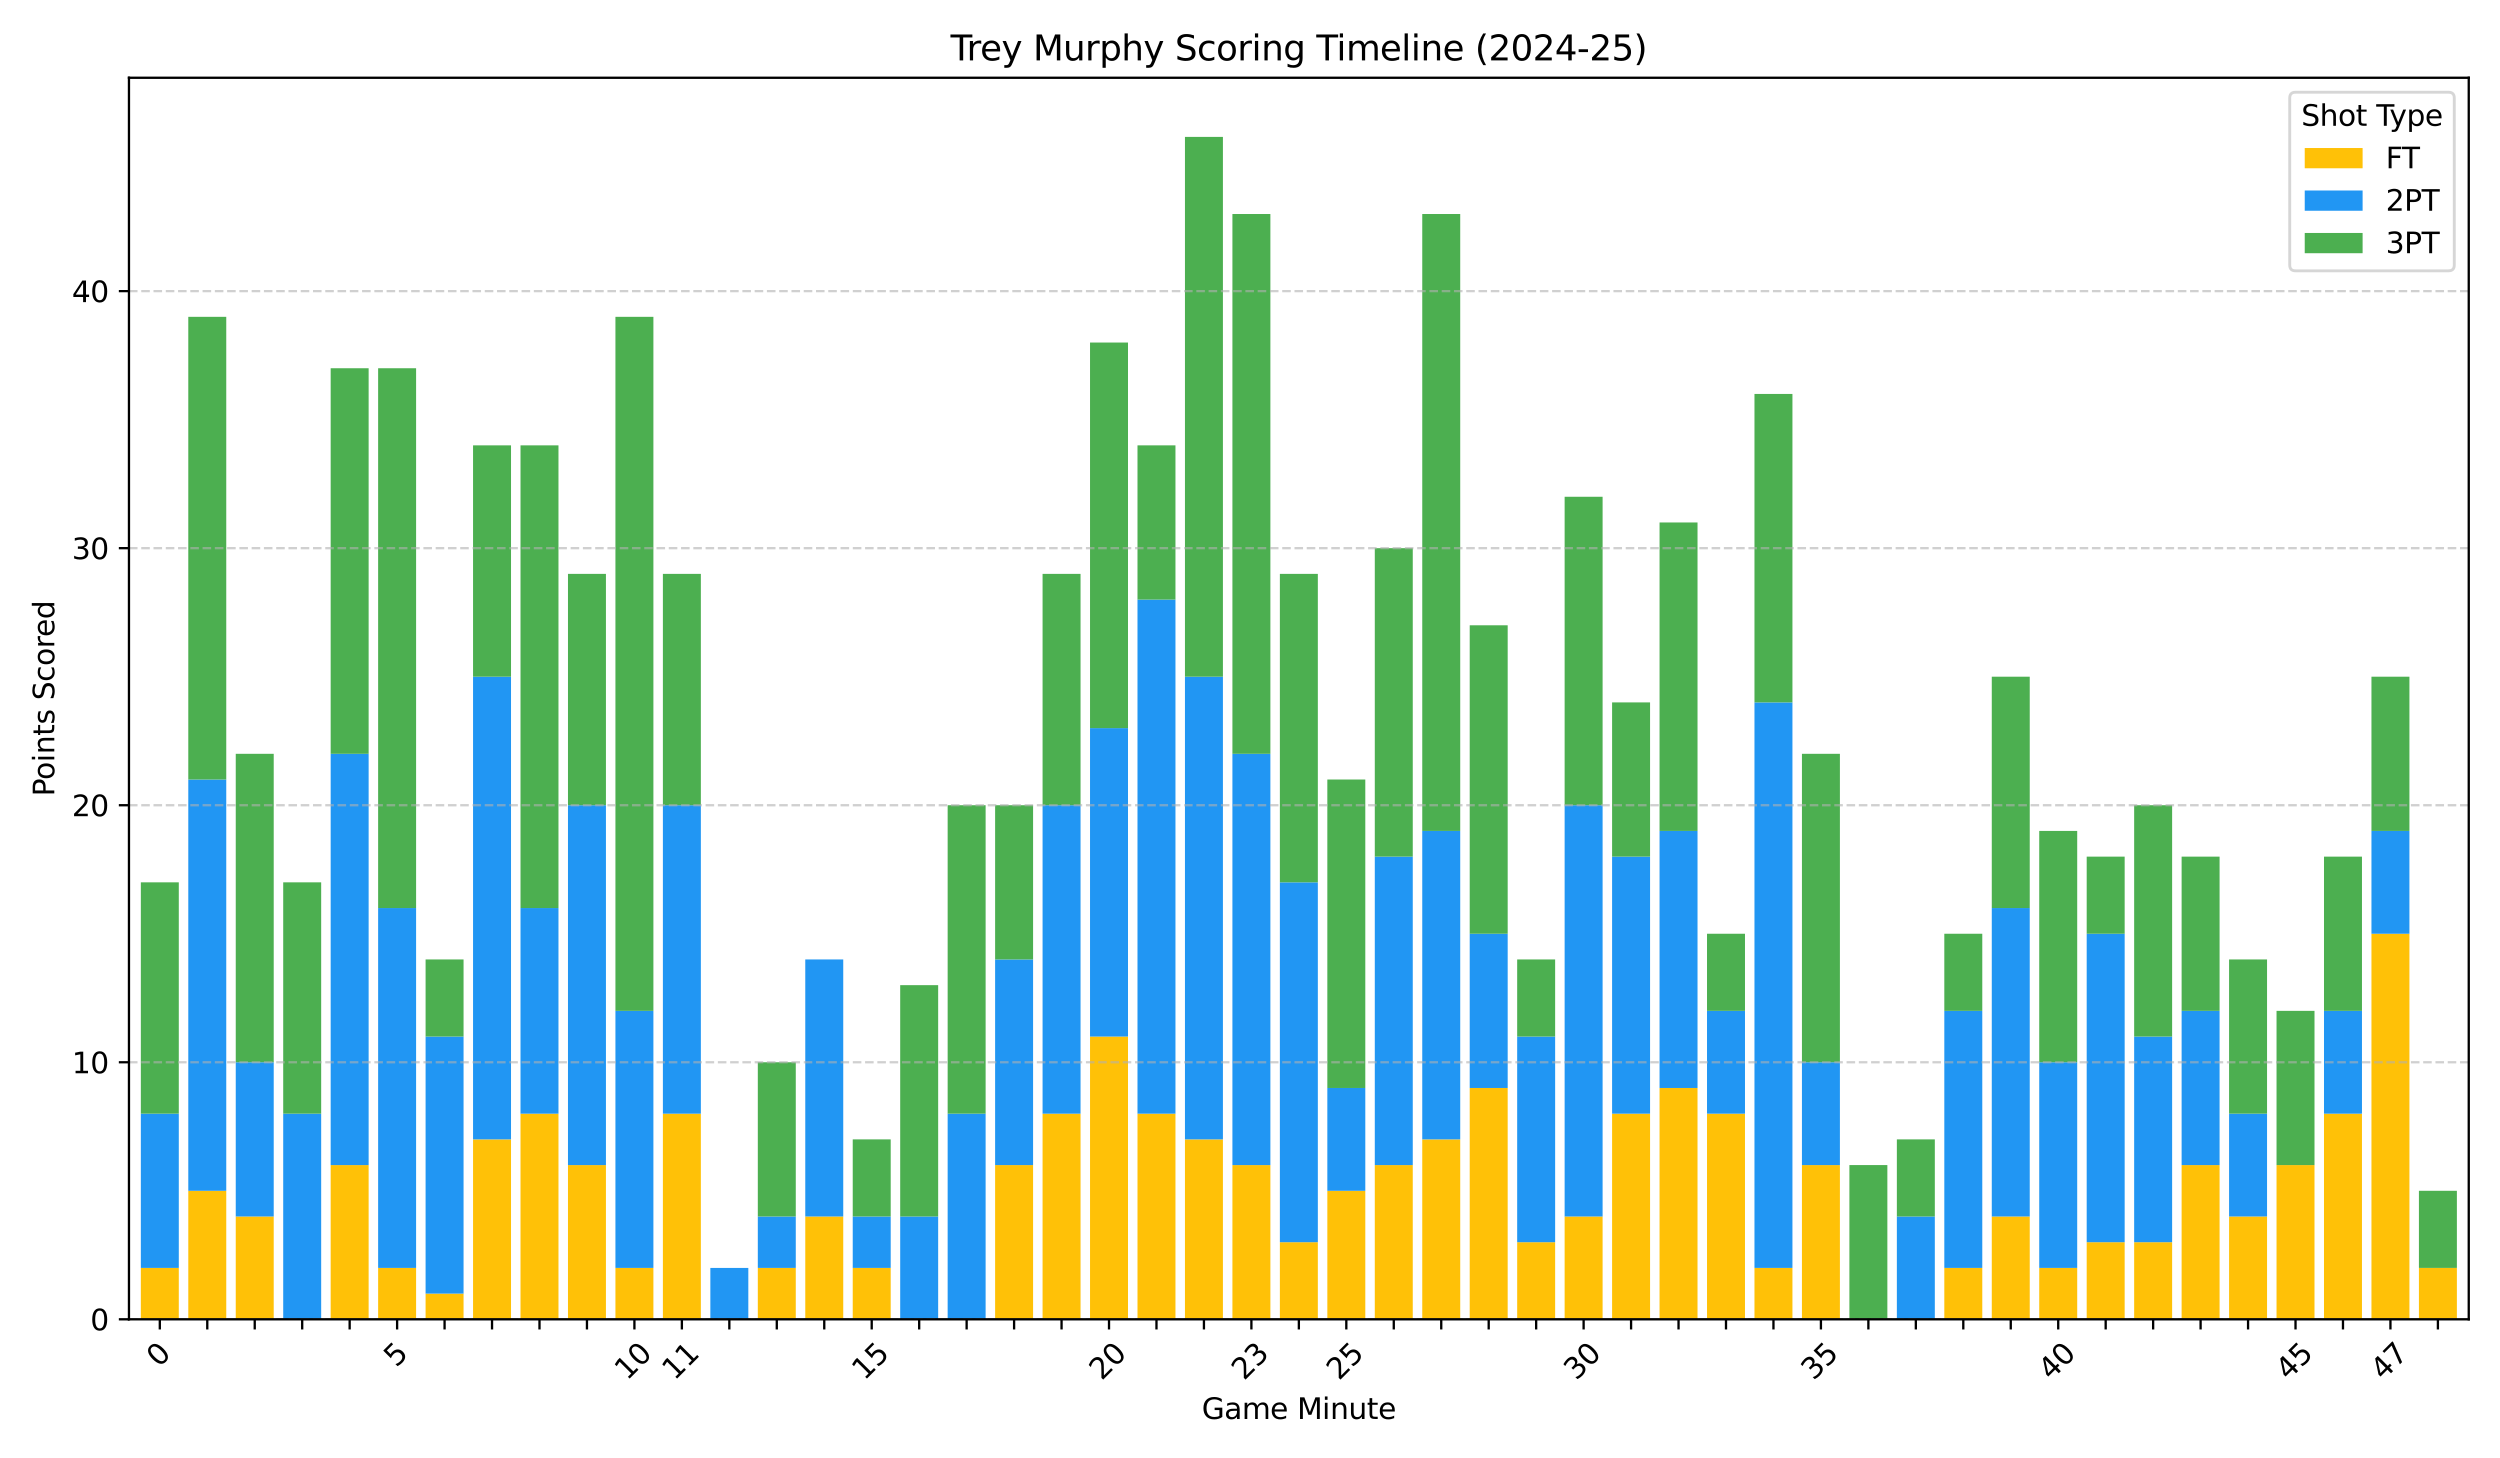 <?xml version="1.0" encoding="utf-8" standalone="no"?>
<!DOCTYPE svg PUBLIC "-//W3C//DTD SVG 1.1//EN"
  "http://www.w3.org/Graphics/SVG/1.1/DTD/svg11.dtd">
<svg xmlns:xlink="http://www.w3.org/1999/xlink" width="864pt" height="504pt" viewBox="0 0 864 504" xmlns="http://www.w3.org/2000/svg" version="1.1">
 <defs>
  <style type="text/css">*{stroke-linejoin: round; stroke-linecap: butt}</style>
 </defs>
 <g id="figure_1">
  <g id="patch_1">
   <path d="M 0 504 
L 864 504 
L 864 0 
L 0 0 
z
" style="fill: #ffffff"/>
  </g>
  <g id="axes_1">
   <g id="patch_2">
    <path d="M 44.57 455.956 
L 853.2 455.956 
L 853.2 26.88 
L 44.57 26.88 
z
" style="fill: #ffffff"/>
   </g>
   <g id="patch_3">
    <path d="M 48.671 455.956 
L 61.792 455.956 
L 61.792 438.188 
L 48.671 438.188 
z
" clip-path="url(#p1fa369eb4c)" style="fill: #ffc107"/>
   </g>
   <g id="patch_4">
    <path d="M 65.073 455.956 
L 78.195 455.956 
L 78.195 411.538 
L 65.073 411.538 
z
" clip-path="url(#p1fa369eb4c)" style="fill: #ffc107"/>
   </g>
   <g id="patch_5">
    <path d="M 81.475 455.956 
L 94.597 455.956 
L 94.597 420.421 
L 81.475 420.421 
z
" clip-path="url(#p1fa369eb4c)" style="fill: #ffc107"/>
   </g>
   <g id="patch_6">
    <path d="M 97.877 455.956 
L 110.999 455.956 
L 110.999 455.956 
L 97.877 455.956 
z
" clip-path="url(#p1fa369eb4c)" style="fill: #ffc107"/>
   </g>
   <g id="patch_7">
    <path d="M 114.279 455.956 
L 127.401 455.956 
L 127.401 402.654 
L 114.279 402.654 
z
" clip-path="url(#p1fa369eb4c)" style="fill: #ffc107"/>
   </g>
   <g id="patch_8">
    <path d="M 130.682 455.956 
L 143.803 455.956 
L 143.803 438.188 
L 130.682 438.188 
z
" clip-path="url(#p1fa369eb4c)" style="fill: #ffc107"/>
   </g>
   <g id="patch_9">
    <path d="M 147.084 455.956 
L 160.206 455.956 
L 160.206 447.072 
L 147.084 447.072 
z
" clip-path="url(#p1fa369eb4c)" style="fill: #ffc107"/>
   </g>
   <g id="patch_10">
    <path d="M 163.486 455.956 
L 176.608 455.956 
L 176.608 393.771 
L 163.486 393.771 
z
" clip-path="url(#p1fa369eb4c)" style="fill: #ffc107"/>
   </g>
   <g id="patch_11">
    <path d="M 179.888 455.956 
L 193.01 455.956 
L 193.01 384.887 
L 179.888 384.887 
z
" clip-path="url(#p1fa369eb4c)" style="fill: #ffc107"/>
   </g>
   <g id="patch_12">
    <path d="M 196.291 455.956 
L 209.412 455.956 
L 209.412 402.654 
L 196.291 402.654 
z
" clip-path="url(#p1fa369eb4c)" style="fill: #ffc107"/>
   </g>
   <g id="patch_13">
    <path d="M 212.693 455.956 
L 225.815 455.956 
L 225.815 438.188 
L 212.693 438.188 
z
" clip-path="url(#p1fa369eb4c)" style="fill: #ffc107"/>
   </g>
   <g id="patch_14">
    <path d="M 229.095 455.956 
L 242.217 455.956 
L 242.217 384.887 
L 229.095 384.887 
z
" clip-path="url(#p1fa369eb4c)" style="fill: #ffc107"/>
   </g>
   <g id="patch_15">
    <path d="M 245.497 455.956 
L 258.619 455.956 
L 258.619 455.956 
L 245.497 455.956 
z
" clip-path="url(#p1fa369eb4c)" style="fill: #ffc107"/>
   </g>
   <g id="patch_16">
    <path d="M 261.9 455.956 
L 275.021 455.956 
L 275.021 438.188 
L 261.9 438.188 
z
" clip-path="url(#p1fa369eb4c)" style="fill: #ffc107"/>
   </g>
   <g id="patch_17">
    <path d="M 278.302 455.956 
L 291.424 455.956 
L 291.424 420.421 
L 278.302 420.421 
z
" clip-path="url(#p1fa369eb4c)" style="fill: #ffc107"/>
   </g>
   <g id="patch_18">
    <path d="M 294.704 455.956 
L 307.826 455.956 
L 307.826 438.188 
L 294.704 438.188 
z
" clip-path="url(#p1fa369eb4c)" style="fill: #ffc107"/>
   </g>
   <g id="patch_19">
    <path d="M 311.106 455.956 
L 324.228 455.956 
L 324.228 455.956 
L 311.106 455.956 
z
" clip-path="url(#p1fa369eb4c)" style="fill: #ffc107"/>
   </g>
   <g id="patch_20">
    <path d="M 327.508 455.956 
L 340.63 455.956 
L 340.63 455.956 
L 327.508 455.956 
z
" clip-path="url(#p1fa369eb4c)" style="fill: #ffc107"/>
   </g>
   <g id="patch_21">
    <path d="M 343.911 455.956 
L 357.033 455.956 
L 357.033 402.654 
L 343.911 402.654 
z
" clip-path="url(#p1fa369eb4c)" style="fill: #ffc107"/>
   </g>
   <g id="patch_22">
    <path d="M 360.313 455.956 
L 373.435 455.956 
L 373.435 384.887 
L 360.313 384.887 
z
" clip-path="url(#p1fa369eb4c)" style="fill: #ffc107"/>
   </g>
   <g id="patch_23">
    <path d="M 376.715 455.956 
L 389.837 455.956 
L 389.837 358.236 
L 376.715 358.236 
z
" clip-path="url(#p1fa369eb4c)" style="fill: #ffc107"/>
   </g>
   <g id="patch_24">
    <path d="M 393.117 455.956 
L 406.239 455.956 
L 406.239 384.887 
L 393.117 384.887 
z
" clip-path="url(#p1fa369eb4c)" style="fill: #ffc107"/>
   </g>
   <g id="patch_25">
    <path d="M 409.52 455.956 
L 422.641 455.956 
L 422.641 393.771 
L 409.52 393.771 
z
" clip-path="url(#p1fa369eb4c)" style="fill: #ffc107"/>
   </g>
   <g id="patch_26">
    <path d="M 425.922 455.956 
L 439.044 455.956 
L 439.044 402.654 
L 425.922 402.654 
z
" clip-path="url(#p1fa369eb4c)" style="fill: #ffc107"/>
   </g>
   <g id="patch_27">
    <path d="M 442.324 455.956 
L 455.446 455.956 
L 455.446 429.305 
L 442.324 429.305 
z
" clip-path="url(#p1fa369eb4c)" style="fill: #ffc107"/>
   </g>
   <g id="patch_28">
    <path d="M 458.726 455.956 
L 471.848 455.956 
L 471.848 411.538 
L 458.726 411.538 
z
" clip-path="url(#p1fa369eb4c)" style="fill: #ffc107"/>
   </g>
   <g id="patch_29">
    <path d="M 475.129 455.956 
L 488.25 455.956 
L 488.25 402.654 
L 475.129 402.654 
z
" clip-path="url(#p1fa369eb4c)" style="fill: #ffc107"/>
   </g>
   <g id="patch_30">
    <path d="M 491.531 455.956 
L 504.653 455.956 
L 504.653 393.771 
L 491.531 393.771 
z
" clip-path="url(#p1fa369eb4c)" style="fill: #ffc107"/>
   </g>
   <g id="patch_31">
    <path d="M 507.933 455.956 
L 521.055 455.956 
L 521.055 376.004 
L 507.933 376.004 
z
" clip-path="url(#p1fa369eb4c)" style="fill: #ffc107"/>
   </g>
   <g id="patch_32">
    <path d="M 524.335 455.956 
L 537.457 455.956 
L 537.457 429.305 
L 524.335 429.305 
z
" clip-path="url(#p1fa369eb4c)" style="fill: #ffc107"/>
   </g>
   <g id="patch_33">
    <path d="M 540.737 455.956 
L 553.859 455.956 
L 553.859 420.421 
L 540.737 420.421 
z
" clip-path="url(#p1fa369eb4c)" style="fill: #ffc107"/>
   </g>
   <g id="patch_34">
    <path d="M 557.14 455.956 
L 570.262 455.956 
L 570.262 384.887 
L 557.14 384.887 
z
" clip-path="url(#p1fa369eb4c)" style="fill: #ffc107"/>
   </g>
   <g id="patch_35">
    <path d="M 573.542 455.956 
L 586.664 455.956 
L 586.664 376.004 
L 573.542 376.004 
z
" clip-path="url(#p1fa369eb4c)" style="fill: #ffc107"/>
   </g>
   <g id="patch_36">
    <path d="M 589.944 455.956 
L 603.066 455.956 
L 603.066 384.887 
L 589.944 384.887 
z
" clip-path="url(#p1fa369eb4c)" style="fill: #ffc107"/>
   </g>
   <g id="patch_37">
    <path d="M 606.346 455.956 
L 619.468 455.956 
L 619.468 438.188 
L 606.346 438.188 
z
" clip-path="url(#p1fa369eb4c)" style="fill: #ffc107"/>
   </g>
   <g id="patch_38">
    <path d="M 622.749 455.956 
L 635.87 455.956 
L 635.87 402.654 
L 622.749 402.654 
z
" clip-path="url(#p1fa369eb4c)" style="fill: #ffc107"/>
   </g>
   <g id="patch_39">
    <path d="M 639.151 455.956 
L 652.273 455.956 
L 652.273 455.956 
L 639.151 455.956 
z
" clip-path="url(#p1fa369eb4c)" style="fill: #ffc107"/>
   </g>
   <g id="patch_40">
    <path d="M 655.553 455.956 
L 668.675 455.956 
L 668.675 455.956 
L 655.553 455.956 
z
" clip-path="url(#p1fa369eb4c)" style="fill: #ffc107"/>
   </g>
   <g id="patch_41">
    <path d="M 671.955 455.956 
L 685.077 455.956 
L 685.077 438.188 
L 671.955 438.188 
z
" clip-path="url(#p1fa369eb4c)" style="fill: #ffc107"/>
   </g>
   <g id="patch_42">
    <path d="M 688.358 455.956 
L 701.479 455.956 
L 701.479 420.421 
L 688.358 420.421 
z
" clip-path="url(#p1fa369eb4c)" style="fill: #ffc107"/>
   </g>
   <g id="patch_43">
    <path d="M 704.76 455.956 
L 717.882 455.956 
L 717.882 438.188 
L 704.76 438.188 
z
" clip-path="url(#p1fa369eb4c)" style="fill: #ffc107"/>
   </g>
   <g id="patch_44">
    <path d="M 721.162 455.956 
L 734.284 455.956 
L 734.284 429.305 
L 721.162 429.305 
z
" clip-path="url(#p1fa369eb4c)" style="fill: #ffc107"/>
   </g>
   <g id="patch_45">
    <path d="M 737.564 455.956 
L 750.686 455.956 
L 750.686 429.305 
L 737.564 429.305 
z
" clip-path="url(#p1fa369eb4c)" style="fill: #ffc107"/>
   </g>
   <g id="patch_46">
    <path d="M 753.967 455.956 
L 767.088 455.956 
L 767.088 402.654 
L 753.967 402.654 
z
" clip-path="url(#p1fa369eb4c)" style="fill: #ffc107"/>
   </g>
   <g id="patch_47">
    <path d="M 770.369 455.956 
L 783.491 455.956 
L 783.491 420.421 
L 770.369 420.421 
z
" clip-path="url(#p1fa369eb4c)" style="fill: #ffc107"/>
   </g>
   <g id="patch_48">
    <path d="M 786.771 455.956 
L 799.893 455.956 
L 799.893 402.654 
L 786.771 402.654 
z
" clip-path="url(#p1fa369eb4c)" style="fill: #ffc107"/>
   </g>
   <g id="patch_49">
    <path d="M 803.173 455.956 
L 816.295 455.956 
L 816.295 384.887 
L 803.173 384.887 
z
" clip-path="url(#p1fa369eb4c)" style="fill: #ffc107"/>
   </g>
   <g id="patch_50">
    <path d="M 819.575 455.956 
L 832.697 455.956 
L 832.697 322.702 
L 819.575 322.702 
z
" clip-path="url(#p1fa369eb4c)" style="fill: #ffc107"/>
   </g>
   <g id="patch_51">
    <path d="M 835.978 455.956 
L 849.099 455.956 
L 849.099 438.188 
L 835.978 438.188 
z
" clip-path="url(#p1fa369eb4c)" style="fill: #ffc107"/>
   </g>
   <g id="patch_52">
    <path d="M 48.671 438.188 
L 61.792 438.188 
L 61.792 384.887 
L 48.671 384.887 
z
" clip-path="url(#p1fa369eb4c)" style="fill: #2196f3"/>
   </g>
   <g id="patch_53">
    <path d="M 65.073 411.538 
L 78.195 411.538 
L 78.195 269.401 
L 65.073 269.401 
z
" clip-path="url(#p1fa369eb4c)" style="fill: #2196f3"/>
   </g>
   <g id="patch_54">
    <path d="M 81.475 420.421 
L 94.597 420.421 
L 94.597 367.12 
L 81.475 367.12 
z
" clip-path="url(#p1fa369eb4c)" style="fill: #2196f3"/>
   </g>
   <g id="patch_55">
    <path d="M 97.877 455.956 
L 110.999 455.956 
L 110.999 384.887 
L 97.877 384.887 
z
" clip-path="url(#p1fa369eb4c)" style="fill: #2196f3"/>
   </g>
   <g id="patch_56">
    <path d="M 114.279 402.654 
L 127.401 402.654 
L 127.401 260.517 
L 114.279 260.517 
z
" clip-path="url(#p1fa369eb4c)" style="fill: #2196f3"/>
   </g>
   <g id="patch_57">
    <path d="M 130.682 438.188 
L 143.803 438.188 
L 143.803 313.819 
L 130.682 313.819 
z
" clip-path="url(#p1fa369eb4c)" style="fill: #2196f3"/>
   </g>
   <g id="patch_58">
    <path d="M 147.084 447.072 
L 160.206 447.072 
L 160.206 358.236 
L 147.084 358.236 
z
" clip-path="url(#p1fa369eb4c)" style="fill: #2196f3"/>
   </g>
   <g id="patch_59">
    <path d="M 163.486 393.771 
L 176.608 393.771 
L 176.608 233.867 
L 163.486 233.867 
z
" clip-path="url(#p1fa369eb4c)" style="fill: #2196f3"/>
   </g>
   <g id="patch_60">
    <path d="M 179.888 384.887 
L 193.01 384.887 
L 193.01 313.819 
L 179.888 313.819 
z
" clip-path="url(#p1fa369eb4c)" style="fill: #2196f3"/>
   </g>
   <g id="patch_61">
    <path d="M 196.291 402.654 
L 209.412 402.654 
L 209.412 278.285 
L 196.291 278.285 
z
" clip-path="url(#p1fa369eb4c)" style="fill: #2196f3"/>
   </g>
   <g id="patch_62">
    <path d="M 212.693 438.188 
L 225.815 438.188 
L 225.815 349.353 
L 212.693 349.353 
z
" clip-path="url(#p1fa369eb4c)" style="fill: #2196f3"/>
   </g>
   <g id="patch_63">
    <path d="M 229.095 384.887 
L 242.217 384.887 
L 242.217 278.285 
L 229.095 278.285 
z
" clip-path="url(#p1fa369eb4c)" style="fill: #2196f3"/>
   </g>
   <g id="patch_64">
    <path d="M 245.497 455.956 
L 258.619 455.956 
L 258.619 438.188 
L 245.497 438.188 
z
" clip-path="url(#p1fa369eb4c)" style="fill: #2196f3"/>
   </g>
   <g id="patch_65">
    <path d="M 261.9 438.188 
L 275.021 438.188 
L 275.021 420.421 
L 261.9 420.421 
z
" clip-path="url(#p1fa369eb4c)" style="fill: #2196f3"/>
   </g>
   <g id="patch_66">
    <path d="M 278.302 420.421 
L 291.424 420.421 
L 291.424 331.586 
L 278.302 331.586 
z
" clip-path="url(#p1fa369eb4c)" style="fill: #2196f3"/>
   </g>
   <g id="patch_67">
    <path d="M 294.704 438.188 
L 307.826 438.188 
L 307.826 420.421 
L 294.704 420.421 
z
" clip-path="url(#p1fa369eb4c)" style="fill: #2196f3"/>
   </g>
   <g id="patch_68">
    <path d="M 311.106 455.956 
L 324.228 455.956 
L 324.228 420.421 
L 311.106 420.421 
z
" clip-path="url(#p1fa369eb4c)" style="fill: #2196f3"/>
   </g>
   <g id="patch_69">
    <path d="M 327.508 455.956 
L 340.63 455.956 
L 340.63 384.887 
L 327.508 384.887 
z
" clip-path="url(#p1fa369eb4c)" style="fill: #2196f3"/>
   </g>
   <g id="patch_70">
    <path d="M 343.911 402.654 
L 357.033 402.654 
L 357.033 331.586 
L 343.911 331.586 
z
" clip-path="url(#p1fa369eb4c)" style="fill: #2196f3"/>
   </g>
   <g id="patch_71">
    <path d="M 360.313 384.887 
L 373.435 384.887 
L 373.435 278.285 
L 360.313 278.285 
z
" clip-path="url(#p1fa369eb4c)" style="fill: #2196f3"/>
   </g>
   <g id="patch_72">
    <path d="M 376.715 358.236 
L 389.837 358.236 
L 389.837 251.634 
L 376.715 251.634 
z
" clip-path="url(#p1fa369eb4c)" style="fill: #2196f3"/>
   </g>
   <g id="patch_73">
    <path d="M 393.117 384.887 
L 406.239 384.887 
L 406.239 207.216 
L 393.117 207.216 
z
" clip-path="url(#p1fa369eb4c)" style="fill: #2196f3"/>
   </g>
   <g id="patch_74">
    <path d="M 409.52 393.771 
L 422.641 393.771 
L 422.641 233.867 
L 409.52 233.867 
z
" clip-path="url(#p1fa369eb4c)" style="fill: #2196f3"/>
   </g>
   <g id="patch_75">
    <path d="M 425.922 402.654 
L 439.044 402.654 
L 439.044 260.517 
L 425.922 260.517 
z
" clip-path="url(#p1fa369eb4c)" style="fill: #2196f3"/>
   </g>
   <g id="patch_76">
    <path d="M 442.324 429.305 
L 455.446 429.305 
L 455.446 304.935 
L 442.324 304.935 
z
" clip-path="url(#p1fa369eb4c)" style="fill: #2196f3"/>
   </g>
   <g id="patch_77">
    <path d="M 458.726 411.538 
L 471.848 411.538 
L 471.848 376.004 
L 458.726 376.004 
z
" clip-path="url(#p1fa369eb4c)" style="fill: #2196f3"/>
   </g>
   <g id="patch_78">
    <path d="M 475.129 402.654 
L 488.25 402.654 
L 488.25 296.052 
L 475.129 296.052 
z
" clip-path="url(#p1fa369eb4c)" style="fill: #2196f3"/>
   </g>
   <g id="patch_79">
    <path d="M 491.531 393.771 
L 504.653 393.771 
L 504.653 287.168 
L 491.531 287.168 
z
" clip-path="url(#p1fa369eb4c)" style="fill: #2196f3"/>
   </g>
   <g id="patch_80">
    <path d="M 507.933 376.004 
L 521.055 376.004 
L 521.055 322.702 
L 507.933 322.702 
z
" clip-path="url(#p1fa369eb4c)" style="fill: #2196f3"/>
   </g>
   <g id="patch_81">
    <path d="M 524.335 429.305 
L 537.457 429.305 
L 537.457 358.236 
L 524.335 358.236 
z
" clip-path="url(#p1fa369eb4c)" style="fill: #2196f3"/>
   </g>
   <g id="patch_82">
    <path d="M 540.737 420.421 
L 553.859 420.421 
L 553.859 278.285 
L 540.737 278.285 
z
" clip-path="url(#p1fa369eb4c)" style="fill: #2196f3"/>
   </g>
   <g id="patch_83">
    <path d="M 557.14 384.887 
L 570.262 384.887 
L 570.262 296.052 
L 557.14 296.052 
z
" clip-path="url(#p1fa369eb4c)" style="fill: #2196f3"/>
   </g>
   <g id="patch_84">
    <path d="M 573.542 376.004 
L 586.664 376.004 
L 586.664 287.168 
L 573.542 287.168 
z
" clip-path="url(#p1fa369eb4c)" style="fill: #2196f3"/>
   </g>
   <g id="patch_85">
    <path d="M 589.944 384.887 
L 603.066 384.887 
L 603.066 349.353 
L 589.944 349.353 
z
" clip-path="url(#p1fa369eb4c)" style="fill: #2196f3"/>
   </g>
   <g id="patch_86">
    <path d="M 606.346 438.188 
L 619.468 438.188 
L 619.468 242.75 
L 606.346 242.75 
z
" clip-path="url(#p1fa369eb4c)" style="fill: #2196f3"/>
   </g>
   <g id="patch_87">
    <path d="M 622.749 402.654 
L 635.87 402.654 
L 635.87 367.12 
L 622.749 367.12 
z
" clip-path="url(#p1fa369eb4c)" style="fill: #2196f3"/>
   </g>
   <g id="patch_88">
    <path d="M 639.151 455.956 
L 652.273 455.956 
L 652.273 455.956 
L 639.151 455.956 
z
" clip-path="url(#p1fa369eb4c)" style="fill: #2196f3"/>
   </g>
   <g id="patch_89">
    <path d="M 655.553 455.956 
L 668.675 455.956 
L 668.675 420.421 
L 655.553 420.421 
z
" clip-path="url(#p1fa369eb4c)" style="fill: #2196f3"/>
   </g>
   <g id="patch_90">
    <path d="M 671.955 438.188 
L 685.077 438.188 
L 685.077 349.353 
L 671.955 349.353 
z
" clip-path="url(#p1fa369eb4c)" style="fill: #2196f3"/>
   </g>
   <g id="patch_91">
    <path d="M 688.358 420.421 
L 701.479 420.421 
L 701.479 313.819 
L 688.358 313.819 
z
" clip-path="url(#p1fa369eb4c)" style="fill: #2196f3"/>
   </g>
   <g id="patch_92">
    <path d="M 704.76 438.188 
L 717.882 438.188 
L 717.882 367.12 
L 704.76 367.12 
z
" clip-path="url(#p1fa369eb4c)" style="fill: #2196f3"/>
   </g>
   <g id="patch_93">
    <path d="M 721.162 429.305 
L 734.284 429.305 
L 734.284 322.702 
L 721.162 322.702 
z
" clip-path="url(#p1fa369eb4c)" style="fill: #2196f3"/>
   </g>
   <g id="patch_94">
    <path d="M 737.564 429.305 
L 750.686 429.305 
L 750.686 358.236 
L 737.564 358.236 
z
" clip-path="url(#p1fa369eb4c)" style="fill: #2196f3"/>
   </g>
   <g id="patch_95">
    <path d="M 753.967 402.654 
L 767.088 402.654 
L 767.088 349.353 
L 753.967 349.353 
z
" clip-path="url(#p1fa369eb4c)" style="fill: #2196f3"/>
   </g>
   <g id="patch_96">
    <path d="M 770.369 420.421 
L 783.491 420.421 
L 783.491 384.887 
L 770.369 384.887 
z
" clip-path="url(#p1fa369eb4c)" style="fill: #2196f3"/>
   </g>
   <g id="patch_97">
    <path d="M 786.771 455.956 
L 799.893 455.956 
L 799.893 455.956 
L 786.771 455.956 
z
" clip-path="url(#p1fa369eb4c)" style="fill: #2196f3"/>
   </g>
   <g id="patch_98">
    <path d="M 803.173 384.887 
L 816.295 384.887 
L 816.295 349.353 
L 803.173 349.353 
z
" clip-path="url(#p1fa369eb4c)" style="fill: #2196f3"/>
   </g>
   <g id="patch_99">
    <path d="M 819.575 322.702 
L 832.697 322.702 
L 832.697 287.168 
L 819.575 287.168 
z
" clip-path="url(#p1fa369eb4c)" style="fill: #2196f3"/>
   </g>
   <g id="patch_100">
    <path d="M 835.978 455.956 
L 849.099 455.956 
L 849.099 455.956 
L 835.978 455.956 
z
" clip-path="url(#p1fa369eb4c)" style="fill: #2196f3"/>
   </g>
   <g id="patch_101">
    <path d="M 48.671 384.887 
L 61.792 384.887 
L 61.792 304.935 
L 48.671 304.935 
z
" clip-path="url(#p1fa369eb4c)" style="fill: #4caf50"/>
   </g>
   <g id="patch_102">
    <path d="M 65.073 269.401 
L 78.195 269.401 
L 78.195 109.497 
L 65.073 109.497 
z
" clip-path="url(#p1fa369eb4c)" style="fill: #4caf50"/>
   </g>
   <g id="patch_103">
    <path d="M 81.475 367.12 
L 94.597 367.12 
L 94.597 260.517 
L 81.475 260.517 
z
" clip-path="url(#p1fa369eb4c)" style="fill: #4caf50"/>
   </g>
   <g id="patch_104">
    <path d="M 97.877 384.887 
L 110.999 384.887 
L 110.999 304.935 
L 97.877 304.935 
z
" clip-path="url(#p1fa369eb4c)" style="fill: #4caf50"/>
   </g>
   <g id="patch_105">
    <path d="M 114.279 260.517 
L 127.401 260.517 
L 127.401 127.264 
L 114.279 127.264 
z
" clip-path="url(#p1fa369eb4c)" style="fill: #4caf50"/>
   </g>
   <g id="patch_106">
    <path d="M 130.682 313.819 
L 143.803 313.819 
L 143.803 127.264 
L 130.682 127.264 
z
" clip-path="url(#p1fa369eb4c)" style="fill: #4caf50"/>
   </g>
   <g id="patch_107">
    <path d="M 147.084 358.236 
L 160.206 358.236 
L 160.206 331.586 
L 147.084 331.586 
z
" clip-path="url(#p1fa369eb4c)" style="fill: #4caf50"/>
   </g>
   <g id="patch_108">
    <path d="M 163.486 233.867 
L 176.608 233.867 
L 176.608 153.915 
L 163.486 153.915 
z
" clip-path="url(#p1fa369eb4c)" style="fill: #4caf50"/>
   </g>
   <g id="patch_109">
    <path d="M 179.888 313.819 
L 193.01 313.819 
L 193.01 153.915 
L 179.888 153.915 
z
" clip-path="url(#p1fa369eb4c)" style="fill: #4caf50"/>
   </g>
   <g id="patch_110">
    <path d="M 196.291 278.285 
L 209.412 278.285 
L 209.412 198.333 
L 196.291 198.333 
z
" clip-path="url(#p1fa369eb4c)" style="fill: #4caf50"/>
   </g>
   <g id="patch_111">
    <path d="M 212.693 349.353 
L 225.815 349.353 
L 225.815 109.497 
L 212.693 109.497 
z
" clip-path="url(#p1fa369eb4c)" style="fill: #4caf50"/>
   </g>
   <g id="patch_112">
    <path d="M 229.095 278.285 
L 242.217 278.285 
L 242.217 198.333 
L 229.095 198.333 
z
" clip-path="url(#p1fa369eb4c)" style="fill: #4caf50"/>
   </g>
   <g id="patch_113">
    <path d="M 245.497 455.956 
L 258.619 455.956 
L 258.619 455.956 
L 245.497 455.956 
z
" clip-path="url(#p1fa369eb4c)" style="fill: #4caf50"/>
   </g>
   <g id="patch_114">
    <path d="M 261.9 420.421 
L 275.021 420.421 
L 275.021 367.12 
L 261.9 367.12 
z
" clip-path="url(#p1fa369eb4c)" style="fill: #4caf50"/>
   </g>
   <g id="patch_115">
    <path d="M 278.302 455.956 
L 291.424 455.956 
L 291.424 455.956 
L 278.302 455.956 
z
" clip-path="url(#p1fa369eb4c)" style="fill: #4caf50"/>
   </g>
   <g id="patch_116">
    <path d="M 294.704 420.421 
L 307.826 420.421 
L 307.826 393.771 
L 294.704 393.771 
z
" clip-path="url(#p1fa369eb4c)" style="fill: #4caf50"/>
   </g>
   <g id="patch_117">
    <path d="M 311.106 420.421 
L 324.228 420.421 
L 324.228 340.469 
L 311.106 340.469 
z
" clip-path="url(#p1fa369eb4c)" style="fill: #4caf50"/>
   </g>
   <g id="patch_118">
    <path d="M 327.508 384.887 
L 340.63 384.887 
L 340.63 278.285 
L 327.508 278.285 
z
" clip-path="url(#p1fa369eb4c)" style="fill: #4caf50"/>
   </g>
   <g id="patch_119">
    <path d="M 343.911 331.586 
L 357.033 331.586 
L 357.033 278.285 
L 343.911 278.285 
z
" clip-path="url(#p1fa369eb4c)" style="fill: #4caf50"/>
   </g>
   <g id="patch_120">
    <path d="M 360.313 278.285 
L 373.435 278.285 
L 373.435 198.333 
L 360.313 198.333 
z
" clip-path="url(#p1fa369eb4c)" style="fill: #4caf50"/>
   </g>
   <g id="patch_121">
    <path d="M 376.715 251.634 
L 389.837 251.634 
L 389.837 118.381 
L 376.715 118.381 
z
" clip-path="url(#p1fa369eb4c)" style="fill: #4caf50"/>
   </g>
   <g id="patch_122">
    <path d="M 393.117 207.216 
L 406.239 207.216 
L 406.239 153.915 
L 393.117 153.915 
z
" clip-path="url(#p1fa369eb4c)" style="fill: #4caf50"/>
   </g>
   <g id="patch_123">
    <path d="M 409.52 233.867 
L 422.641 233.867 
L 422.641 47.312 
L 409.52 47.312 
z
" clip-path="url(#p1fa369eb4c)" style="fill: #4caf50"/>
   </g>
   <g id="patch_124">
    <path d="M 425.922 260.517 
L 439.044 260.517 
L 439.044 73.963 
L 425.922 73.963 
z
" clip-path="url(#p1fa369eb4c)" style="fill: #4caf50"/>
   </g>
   <g id="patch_125">
    <path d="M 442.324 304.935 
L 455.446 304.935 
L 455.446 198.333 
L 442.324 198.333 
z
" clip-path="url(#p1fa369eb4c)" style="fill: #4caf50"/>
   </g>
   <g id="patch_126">
    <path d="M 458.726 376.004 
L 471.848 376.004 
L 471.848 269.401 
L 458.726 269.401 
z
" clip-path="url(#p1fa369eb4c)" style="fill: #4caf50"/>
   </g>
   <g id="patch_127">
    <path d="M 475.129 296.052 
L 488.25 296.052 
L 488.25 189.449 
L 475.129 189.449 
z
" clip-path="url(#p1fa369eb4c)" style="fill: #4caf50"/>
   </g>
   <g id="patch_128">
    <path d="M 491.531 287.168 
L 504.653 287.168 
L 504.653 73.963 
L 491.531 73.963 
z
" clip-path="url(#p1fa369eb4c)" style="fill: #4caf50"/>
   </g>
   <g id="patch_129">
    <path d="M 507.933 322.702 
L 521.055 322.702 
L 521.055 216.1 
L 507.933 216.1 
z
" clip-path="url(#p1fa369eb4c)" style="fill: #4caf50"/>
   </g>
   <g id="patch_130">
    <path d="M 524.335 358.236 
L 537.457 358.236 
L 537.457 331.586 
L 524.335 331.586 
z
" clip-path="url(#p1fa369eb4c)" style="fill: #4caf50"/>
   </g>
   <g id="patch_131">
    <path d="M 540.737 278.285 
L 553.859 278.285 
L 553.859 171.682 
L 540.737 171.682 
z
" clip-path="url(#p1fa369eb4c)" style="fill: #4caf50"/>
   </g>
   <g id="patch_132">
    <path d="M 557.14 296.052 
L 570.262 296.052 
L 570.262 242.75 
L 557.14 242.75 
z
" clip-path="url(#p1fa369eb4c)" style="fill: #4caf50"/>
   </g>
   <g id="patch_133">
    <path d="M 573.542 287.168 
L 586.664 287.168 
L 586.664 180.565 
L 573.542 180.565 
z
" clip-path="url(#p1fa369eb4c)" style="fill: #4caf50"/>
   </g>
   <g id="patch_134">
    <path d="M 589.944 349.353 
L 603.066 349.353 
L 603.066 322.702 
L 589.944 322.702 
z
" clip-path="url(#p1fa369eb4c)" style="fill: #4caf50"/>
   </g>
   <g id="patch_135">
    <path d="M 606.346 242.75 
L 619.468 242.75 
L 619.468 136.148 
L 606.346 136.148 
z
" clip-path="url(#p1fa369eb4c)" style="fill: #4caf50"/>
   </g>
   <g id="patch_136">
    <path d="M 622.749 367.12 
L 635.87 367.12 
L 635.87 260.517 
L 622.749 260.517 
z
" clip-path="url(#p1fa369eb4c)" style="fill: #4caf50"/>
   </g>
   <g id="patch_137">
    <path d="M 639.151 455.956 
L 652.273 455.956 
L 652.273 402.654 
L 639.151 402.654 
z
" clip-path="url(#p1fa369eb4c)" style="fill: #4caf50"/>
   </g>
   <g id="patch_138">
    <path d="M 655.553 420.421 
L 668.675 420.421 
L 668.675 393.771 
L 655.553 393.771 
z
" clip-path="url(#p1fa369eb4c)" style="fill: #4caf50"/>
   </g>
   <g id="patch_139">
    <path d="M 671.955 349.353 
L 685.077 349.353 
L 685.077 322.702 
L 671.955 322.702 
z
" clip-path="url(#p1fa369eb4c)" style="fill: #4caf50"/>
   </g>
   <g id="patch_140">
    <path d="M 688.358 313.819 
L 701.479 313.819 
L 701.479 233.867 
L 688.358 233.867 
z
" clip-path="url(#p1fa369eb4c)" style="fill: #4caf50"/>
   </g>
   <g id="patch_141">
    <path d="M 704.76 367.12 
L 717.882 367.12 
L 717.882 287.168 
L 704.76 287.168 
z
" clip-path="url(#p1fa369eb4c)" style="fill: #4caf50"/>
   </g>
   <g id="patch_142">
    <path d="M 721.162 322.702 
L 734.284 322.702 
L 734.284 296.052 
L 721.162 296.052 
z
" clip-path="url(#p1fa369eb4c)" style="fill: #4caf50"/>
   </g>
   <g id="patch_143">
    <path d="M 737.564 358.236 
L 750.686 358.236 
L 750.686 278.285 
L 737.564 278.285 
z
" clip-path="url(#p1fa369eb4c)" style="fill: #4caf50"/>
   </g>
   <g id="patch_144">
    <path d="M 753.967 349.353 
L 767.088 349.353 
L 767.088 296.052 
L 753.967 296.052 
z
" clip-path="url(#p1fa369eb4c)" style="fill: #4caf50"/>
   </g>
   <g id="patch_145">
    <path d="M 770.369 384.887 
L 783.491 384.887 
L 783.491 331.586 
L 770.369 331.586 
z
" clip-path="url(#p1fa369eb4c)" style="fill: #4caf50"/>
   </g>
   <g id="patch_146">
    <path d="M 786.771 402.654 
L 799.893 402.654 
L 799.893 349.353 
L 786.771 349.353 
z
" clip-path="url(#p1fa369eb4c)" style="fill: #4caf50"/>
   </g>
   <g id="patch_147">
    <path d="M 803.173 349.353 
L 816.295 349.353 
L 816.295 296.052 
L 803.173 296.052 
z
" clip-path="url(#p1fa369eb4c)" style="fill: #4caf50"/>
   </g>
   <g id="patch_148">
    <path d="M 819.575 287.168 
L 832.697 287.168 
L 832.697 233.867 
L 819.575 233.867 
z
" clip-path="url(#p1fa369eb4c)" style="fill: #4caf50"/>
   </g>
   <g id="patch_149">
    <path d="M 835.978 438.188 
L 849.099 438.188 
L 849.099 411.538 
L 835.978 411.538 
z
" clip-path="url(#p1fa369eb4c)" style="fill: #4caf50"/>
   </g>
   <g id="matplotlib.axis_1">
    <g id="xtick_1">
     <g id="line2d_1">
      <defs>
       <path id="m7c1d5d4c5d" d="M 0 0 
L 0 3.5 
" style="stroke: #000000; stroke-width: 0.8"/>
      </defs>
      <g>
       <use xlink:href="#m7c1d5d4c5d" x="55.231" y="455.956" style="stroke: #000000; stroke-width: 0.8"/>
      </g>
     </g>
     <g id="text_1">
      <!-- 0 -->
      <g transform="translate(54.933 472.827) rotate(-45) scale(0.1 -0.1)">
       <defs>
        <path id="DejaVuSans-30" d="M 2034 4250 
Q 1547 4250 1301 3770 
Q 1056 3291 1056 2328 
Q 1056 1369 1301 889 
Q 1547 409 2034 409 
Q 2525 409 2770 889 
Q 3016 1369 3016 2328 
Q 3016 3291 2770 3770 
Q 2525 4250 2034 4250 
z
M 2034 4750 
Q 2819 4750 3233 4129 
Q 3647 3509 3647 2328 
Q 3647 1150 3233 529 
Q 2819 -91 2034 -91 
Q 1250 -91 836 529 
Q 422 1150 422 2328 
Q 422 3509 836 4129 
Q 1250 4750 2034 4750 
z
" transform="scale(0.016)"/>
       </defs>
       <use xlink:href="#DejaVuSans-30"/>
      </g>
     </g>
    </g>
    <g id="xtick_2">
     <g id="line2d_2">
      <g>
       <use xlink:href="#m7c1d5d4c5d" x="71.634" y="455.956" style="stroke: #000000; stroke-width: 0.8"/>
      </g>
     </g>
    </g>
    <g id="xtick_3">
     <g id="line2d_3">
      <g>
       <use xlink:href="#m7c1d5d4c5d" x="88.036" y="455.956" style="stroke: #000000; stroke-width: 0.8"/>
      </g>
     </g>
    </g>
    <g id="xtick_4">
     <g id="line2d_4">
      <g>
       <use xlink:href="#m7c1d5d4c5d" x="104.438" y="455.956" style="stroke: #000000; stroke-width: 0.8"/>
      </g>
     </g>
    </g>
    <g id="xtick_5">
     <g id="line2d_5">
      <g>
       <use xlink:href="#m7c1d5d4c5d" x="120.84" y="455.956" style="stroke: #000000; stroke-width: 0.8"/>
      </g>
     </g>
    </g>
    <g id="xtick_6">
     <g id="line2d_6">
      <g>
       <use xlink:href="#m7c1d5d4c5d" x="137.243" y="455.956" style="stroke: #000000; stroke-width: 0.8"/>
      </g>
     </g>
     <g id="text_2">
      <!-- 5 -->
      <g transform="translate(136.944 472.827) rotate(-45) scale(0.1 -0.1)">
       <defs>
        <path id="DejaVuSans-35" d="M 691 4666 
L 3169 4666 
L 3169 4134 
L 1269 4134 
L 1269 2991 
Q 1406 3038 1543 3061 
Q 1681 3084 1819 3084 
Q 2600 3084 3056 2656 
Q 3513 2228 3513 1497 
Q 3513 744 3044 326 
Q 2575 -91 1722 -91 
Q 1428 -91 1123 -41 
Q 819 9 494 109 
L 494 744 
Q 775 591 1075 516 
Q 1375 441 1709 441 
Q 2250 441 2565 725 
Q 2881 1009 2881 1497 
Q 2881 1984 2565 2268 
Q 2250 2553 1709 2553 
Q 1456 2553 1204 2497 
Q 953 2441 691 2322 
L 691 4666 
z
" transform="scale(0.016)"/>
       </defs>
       <use xlink:href="#DejaVuSans-35"/>
      </g>
     </g>
    </g>
    <g id="xtick_7">
     <g id="line2d_7">
      <g>
       <use xlink:href="#m7c1d5d4c5d" x="153.645" y="455.956" style="stroke: #000000; stroke-width: 0.8"/>
      </g>
     </g>
    </g>
    <g id="xtick_8">
     <g id="line2d_8">
      <g>
       <use xlink:href="#m7c1d5d4c5d" x="170.047" y="455.956" style="stroke: #000000; stroke-width: 0.8"/>
      </g>
     </g>
    </g>
    <g id="xtick_9">
     <g id="line2d_9">
      <g>
       <use xlink:href="#m7c1d5d4c5d" x="186.449" y="455.956" style="stroke: #000000; stroke-width: 0.8"/>
      </g>
     </g>
    </g>
    <g id="xtick_10">
     <g id="line2d_10">
      <g>
       <use xlink:href="#m7c1d5d4c5d" x="202.852" y="455.956" style="stroke: #000000; stroke-width: 0.8"/>
      </g>
     </g>
    </g>
    <g id="xtick_11">
     <g id="line2d_11">
      <g>
       <use xlink:href="#m7c1d5d4c5d" x="219.254" y="455.956" style="stroke: #000000; stroke-width: 0.8"/>
      </g>
     </g>
     <g id="text_3">
      <!-- 10 -->
      <g transform="translate(216.706 477.326) rotate(-45) scale(0.1 -0.1)">
       <defs>
        <path id="DejaVuSans-31" d="M 794 531 
L 1825 531 
L 1825 4091 
L 703 3866 
L 703 4441 
L 1819 4666 
L 2450 4666 
L 2450 531 
L 3481 531 
L 3481 0 
L 794 0 
L 794 531 
z
" transform="scale(0.016)"/>
       </defs>
       <use xlink:href="#DejaVuSans-31"/>
       <use xlink:href="#DejaVuSans-30" transform="translate(63.623 0)"/>
      </g>
     </g>
    </g>
    <g id="xtick_12">
     <g id="line2d_12">
      <g>
       <use xlink:href="#m7c1d5d4c5d" x="235.656" y="455.956" style="stroke: #000000; stroke-width: 0.8"/>
      </g>
     </g>
     <g id="text_4">
      <!-- 11 -->
      <g transform="translate(233.108 477.326) rotate(-45) scale(0.1 -0.1)">
       <use xlink:href="#DejaVuSans-31"/>
       <use xlink:href="#DejaVuSans-31" transform="translate(63.623 0)"/>
      </g>
     </g>
    </g>
    <g id="xtick_13">
     <g id="line2d_13">
      <g>
       <use xlink:href="#m7c1d5d4c5d" x="252.058" y="455.956" style="stroke: #000000; stroke-width: 0.8"/>
      </g>
     </g>
    </g>
    <g id="xtick_14">
     <g id="line2d_14">
      <g>
       <use xlink:href="#m7c1d5d4c5d" x="268.46" y="455.956" style="stroke: #000000; stroke-width: 0.8"/>
      </g>
     </g>
    </g>
    <g id="xtick_15">
     <g id="line2d_15">
      <g>
       <use xlink:href="#m7c1d5d4c5d" x="284.863" y="455.956" style="stroke: #000000; stroke-width: 0.8"/>
      </g>
     </g>
    </g>
    <g id="xtick_16">
     <g id="line2d_16">
      <g>
       <use xlink:href="#m7c1d5d4c5d" x="301.265" y="455.956" style="stroke: #000000; stroke-width: 0.8"/>
      </g>
     </g>
     <g id="text_5">
      <!-- 15 -->
      <g transform="translate(298.717 477.326) rotate(-45) scale(0.1 -0.1)">
       <use xlink:href="#DejaVuSans-31"/>
       <use xlink:href="#DejaVuSans-35" transform="translate(63.623 0)"/>
      </g>
     </g>
    </g>
    <g id="xtick_17">
     <g id="line2d_17">
      <g>
       <use xlink:href="#m7c1d5d4c5d" x="317.667" y="455.956" style="stroke: #000000; stroke-width: 0.8"/>
      </g>
     </g>
    </g>
    <g id="xtick_18">
     <g id="line2d_18">
      <g>
       <use xlink:href="#m7c1d5d4c5d" x="334.069" y="455.956" style="stroke: #000000; stroke-width: 0.8"/>
      </g>
     </g>
    </g>
    <g id="xtick_19">
     <g id="line2d_19">
      <g>
       <use xlink:href="#m7c1d5d4c5d" x="350.472" y="455.956" style="stroke: #000000; stroke-width: 0.8"/>
      </g>
     </g>
    </g>
    <g id="xtick_20">
     <g id="line2d_20">
      <g>
       <use xlink:href="#m7c1d5d4c5d" x="366.874" y="455.956" style="stroke: #000000; stroke-width: 0.8"/>
      </g>
     </g>
    </g>
    <g id="xtick_21">
     <g id="line2d_21">
      <g>
       <use xlink:href="#m7c1d5d4c5d" x="383.276" y="455.956" style="stroke: #000000; stroke-width: 0.8"/>
      </g>
     </g>
     <g id="text_6">
      <!-- 20 -->
      <g transform="translate(380.728 477.326) rotate(-45) scale(0.1 -0.1)">
       <defs>
        <path id="DejaVuSans-32" d="M 1228 531 
L 3431 531 
L 3431 0 
L 469 0 
L 469 531 
Q 828 903 1448 1529 
Q 2069 2156 2228 2338 
Q 2531 2678 2651 2914 
Q 2772 3150 2772 3378 
Q 2772 3750 2511 3984 
Q 2250 4219 1831 4219 
Q 1534 4219 1204 4116 
Q 875 4013 500 3803 
L 500 4441 
Q 881 4594 1212 4672 
Q 1544 4750 1819 4750 
Q 2544 4750 2975 4387 
Q 3406 4025 3406 3419 
Q 3406 3131 3298 2873 
Q 3191 2616 2906 2266 
Q 2828 2175 2409 1742 
Q 1991 1309 1228 531 
z
" transform="scale(0.016)"/>
       </defs>
       <use xlink:href="#DejaVuSans-32"/>
       <use xlink:href="#DejaVuSans-30" transform="translate(63.623 0)"/>
      </g>
     </g>
    </g>
    <g id="xtick_22">
     <g id="line2d_22">
      <g>
       <use xlink:href="#m7c1d5d4c5d" x="399.678" y="455.956" style="stroke: #000000; stroke-width: 0.8"/>
      </g>
     </g>
    </g>
    <g id="xtick_23">
     <g id="line2d_23">
      <g>
       <use xlink:href="#m7c1d5d4c5d" x="416.081" y="455.956" style="stroke: #000000; stroke-width: 0.8"/>
      </g>
     </g>
    </g>
    <g id="xtick_24">
     <g id="line2d_24">
      <g>
       <use xlink:href="#m7c1d5d4c5d" x="432.483" y="455.956" style="stroke: #000000; stroke-width: 0.8"/>
      </g>
     </g>
     <g id="text_7">
      <!-- 23 -->
      <g transform="translate(429.935 477.326) rotate(-45) scale(0.1 -0.1)">
       <defs>
        <path id="DejaVuSans-33" d="M 2597 2516 
Q 3050 2419 3304 2112 
Q 3559 1806 3559 1356 
Q 3559 666 3084 287 
Q 2609 -91 1734 -91 
Q 1441 -91 1130 -33 
Q 819 25 488 141 
L 488 750 
Q 750 597 1062 519 
Q 1375 441 1716 441 
Q 2309 441 2620 675 
Q 2931 909 2931 1356 
Q 2931 1769 2642 2001 
Q 2353 2234 1838 2234 
L 1294 2234 
L 1294 2753 
L 1863 2753 
Q 2328 2753 2575 2939 
Q 2822 3125 2822 3475 
Q 2822 3834 2567 4026 
Q 2313 4219 1838 4219 
Q 1578 4219 1281 4162 
Q 984 4106 628 3988 
L 628 4550 
Q 988 4650 1302 4700 
Q 1616 4750 1894 4750 
Q 2613 4750 3031 4423 
Q 3450 4097 3450 3541 
Q 3450 3153 3228 2886 
Q 3006 2619 2597 2516 
z
" transform="scale(0.016)"/>
       </defs>
       <use xlink:href="#DejaVuSans-32"/>
       <use xlink:href="#DejaVuSans-33" transform="translate(63.623 0)"/>
      </g>
     </g>
    </g>
    <g id="xtick_25">
     <g id="line2d_25">
      <g>
       <use xlink:href="#m7c1d5d4c5d" x="448.885" y="455.956" style="stroke: #000000; stroke-width: 0.8"/>
      </g>
     </g>
    </g>
    <g id="xtick_26">
     <g id="line2d_26">
      <g>
       <use xlink:href="#m7c1d5d4c5d" x="465.287" y="455.956" style="stroke: #000000; stroke-width: 0.8"/>
      </g>
     </g>
     <g id="text_8">
      <!-- 25 -->
      <g transform="translate(462.739 477.326) rotate(-45) scale(0.1 -0.1)">
       <use xlink:href="#DejaVuSans-32"/>
       <use xlink:href="#DejaVuSans-35" transform="translate(63.623 0)"/>
      </g>
     </g>
    </g>
    <g id="xtick_27">
     <g id="line2d_27">
      <g>
       <use xlink:href="#m7c1d5d4c5d" x="481.689" y="455.956" style="stroke: #000000; stroke-width: 0.8"/>
      </g>
     </g>
    </g>
    <g id="xtick_28">
     <g id="line2d_28">
      <g>
       <use xlink:href="#m7c1d5d4c5d" x="498.092" y="455.956" style="stroke: #000000; stroke-width: 0.8"/>
      </g>
     </g>
    </g>
    <g id="xtick_29">
     <g id="line2d_29">
      <g>
       <use xlink:href="#m7c1d5d4c5d" x="514.494" y="455.956" style="stroke: #000000; stroke-width: 0.8"/>
      </g>
     </g>
    </g>
    <g id="xtick_30">
     <g id="line2d_30">
      <g>
       <use xlink:href="#m7c1d5d4c5d" x="530.896" y="455.956" style="stroke: #000000; stroke-width: 0.8"/>
      </g>
     </g>
    </g>
    <g id="xtick_31">
     <g id="line2d_31">
      <g>
       <use xlink:href="#m7c1d5d4c5d" x="547.298" y="455.956" style="stroke: #000000; stroke-width: 0.8"/>
      </g>
     </g>
     <g id="text_9">
      <!-- 30 -->
      <g transform="translate(544.751 477.326) rotate(-45) scale(0.1 -0.1)">
       <use xlink:href="#DejaVuSans-33"/>
       <use xlink:href="#DejaVuSans-30" transform="translate(63.623 0)"/>
      </g>
     </g>
    </g>
    <g id="xtick_32">
     <g id="line2d_32">
      <g>
       <use xlink:href="#m7c1d5d4c5d" x="563.701" y="455.956" style="stroke: #000000; stroke-width: 0.8"/>
      </g>
     </g>
    </g>
    <g id="xtick_33">
     <g id="line2d_33">
      <g>
       <use xlink:href="#m7c1d5d4c5d" x="580.103" y="455.956" style="stroke: #000000; stroke-width: 0.8"/>
      </g>
     </g>
    </g>
    <g id="xtick_34">
     <g id="line2d_34">
      <g>
       <use xlink:href="#m7c1d5d4c5d" x="596.505" y="455.956" style="stroke: #000000; stroke-width: 0.8"/>
      </g>
     </g>
    </g>
    <g id="xtick_35">
     <g id="line2d_35">
      <g>
       <use xlink:href="#m7c1d5d4c5d" x="612.907" y="455.956" style="stroke: #000000; stroke-width: 0.8"/>
      </g>
     </g>
    </g>
    <g id="xtick_36">
     <g id="line2d_36">
      <g>
       <use xlink:href="#m7c1d5d4c5d" x="629.31" y="455.956" style="stroke: #000000; stroke-width: 0.8"/>
      </g>
     </g>
     <g id="text_10">
      <!-- 35 -->
      <g transform="translate(626.762 477.326) rotate(-45) scale(0.1 -0.1)">
       <use xlink:href="#DejaVuSans-33"/>
       <use xlink:href="#DejaVuSans-35" transform="translate(63.623 0)"/>
      </g>
     </g>
    </g>
    <g id="xtick_37">
     <g id="line2d_37">
      <g>
       <use xlink:href="#m7c1d5d4c5d" x="645.712" y="455.956" style="stroke: #000000; stroke-width: 0.8"/>
      </g>
     </g>
    </g>
    <g id="xtick_38">
     <g id="line2d_38">
      <g>
       <use xlink:href="#m7c1d5d4c5d" x="662.114" y="455.956" style="stroke: #000000; stroke-width: 0.8"/>
      </g>
     </g>
    </g>
    <g id="xtick_39">
     <g id="line2d_39">
      <g>
       <use xlink:href="#m7c1d5d4c5d" x="678.516" y="455.956" style="stroke: #000000; stroke-width: 0.8"/>
      </g>
     </g>
    </g>
    <g id="xtick_40">
     <g id="line2d_40">
      <g>
       <use xlink:href="#m7c1d5d4c5d" x="694.918" y="455.956" style="stroke: #000000; stroke-width: 0.8"/>
      </g>
     </g>
    </g>
    <g id="xtick_41">
     <g id="line2d_41">
      <g>
       <use xlink:href="#m7c1d5d4c5d" x="711.321" y="455.956" style="stroke: #000000; stroke-width: 0.8"/>
      </g>
     </g>
     <g id="text_11">
      <!-- 40 -->
      <g transform="translate(708.773 477.326) rotate(-45) scale(0.1 -0.1)">
       <defs>
        <path id="DejaVuSans-34" d="M 2419 4116 
L 825 1625 
L 2419 1625 
L 2419 4116 
z
M 2253 4666 
L 3047 4666 
L 3047 1625 
L 3713 1625 
L 3713 1100 
L 3047 1100 
L 3047 0 
L 2419 0 
L 2419 1100 
L 313 1100 
L 313 1709 
L 2253 4666 
z
" transform="scale(0.016)"/>
       </defs>
       <use xlink:href="#DejaVuSans-34"/>
       <use xlink:href="#DejaVuSans-30" transform="translate(63.623 0)"/>
      </g>
     </g>
    </g>
    <g id="xtick_42">
     <g id="line2d_42">
      <g>
       <use xlink:href="#m7c1d5d4c5d" x="727.723" y="455.956" style="stroke: #000000; stroke-width: 0.8"/>
      </g>
     </g>
    </g>
    <g id="xtick_43">
     <g id="line2d_43">
      <g>
       <use xlink:href="#m7c1d5d4c5d" x="744.125" y="455.956" style="stroke: #000000; stroke-width: 0.8"/>
      </g>
     </g>
    </g>
    <g id="xtick_44">
     <g id="line2d_44">
      <g>
       <use xlink:href="#m7c1d5d4c5d" x="760.527" y="455.956" style="stroke: #000000; stroke-width: 0.8"/>
      </g>
     </g>
    </g>
    <g id="xtick_45">
     <g id="line2d_45">
      <g>
       <use xlink:href="#m7c1d5d4c5d" x="776.93" y="455.956" style="stroke: #000000; stroke-width: 0.8"/>
      </g>
     </g>
    </g>
    <g id="xtick_46">
     <g id="line2d_46">
      <g>
       <use xlink:href="#m7c1d5d4c5d" x="793.332" y="455.956" style="stroke: #000000; stroke-width: 0.8"/>
      </g>
     </g>
     <g id="text_12">
      <!-- 45 -->
      <g transform="translate(790.784 477.326) rotate(-45) scale(0.1 -0.1)">
       <use xlink:href="#DejaVuSans-34"/>
       <use xlink:href="#DejaVuSans-35" transform="translate(63.623 0)"/>
      </g>
     </g>
    </g>
    <g id="xtick_47">
     <g id="line2d_47">
      <g>
       <use xlink:href="#m7c1d5d4c5d" x="809.734" y="455.956" style="stroke: #000000; stroke-width: 0.8"/>
      </g>
     </g>
    </g>
    <g id="xtick_48">
     <g id="line2d_48">
      <g>
       <use xlink:href="#m7c1d5d4c5d" x="826.136" y="455.956" style="stroke: #000000; stroke-width: 0.8"/>
      </g>
     </g>
     <g id="text_13">
      <!-- 47 -->
      <g transform="translate(823.589 477.326) rotate(-45) scale(0.1 -0.1)">
       <defs>
        <path id="DejaVuSans-37" d="M 525 4666 
L 3525 4666 
L 3525 4397 
L 1831 0 
L 1172 0 
L 2766 4134 
L 525 4134 
L 525 4666 
z
" transform="scale(0.016)"/>
       </defs>
       <use xlink:href="#DejaVuSans-34"/>
       <use xlink:href="#DejaVuSans-37" transform="translate(63.623 0)"/>
      </g>
     </g>
    </g>
    <g id="xtick_49">
     <g id="line2d_49">
      <g>
       <use xlink:href="#m7c1d5d4c5d" x="842.539" y="455.956" style="stroke: #000000; stroke-width: 0.8"/>
      </g>
     </g>
    </g>
    <g id="text_14">
     <!-- Game Minute -->
     <g transform="translate(415.333 490.395) scale(0.1 -0.1)">
      <defs>
       <path id="DejaVuSans-47" d="M 3809 666 
L 3809 1919 
L 2778 1919 
L 2778 2438 
L 4434 2438 
L 4434 434 
Q 4069 175 3628 42 
Q 3188 -91 2688 -91 
Q 1594 -91 976 548 
Q 359 1188 359 2328 
Q 359 3472 976 4111 
Q 1594 4750 2688 4750 
Q 3144 4750 3555 4637 
Q 3966 4525 4313 4306 
L 4313 3634 
Q 3963 3931 3569 4081 
Q 3175 4231 2741 4231 
Q 1884 4231 1454 3753 
Q 1025 3275 1025 2328 
Q 1025 1384 1454 906 
Q 1884 428 2741 428 
Q 3075 428 3337 486 
Q 3600 544 3809 666 
z
" transform="scale(0.016)"/>
       <path id="DejaVuSans-61" d="M 2194 1759 
Q 1497 1759 1228 1600 
Q 959 1441 959 1056 
Q 959 750 1161 570 
Q 1363 391 1709 391 
Q 2188 391 2477 730 
Q 2766 1069 2766 1631 
L 2766 1759 
L 2194 1759 
z
M 3341 1997 
L 3341 0 
L 2766 0 
L 2766 531 
Q 2569 213 2275 61 
Q 1981 -91 1556 -91 
Q 1019 -91 701 211 
Q 384 513 384 1019 
Q 384 1609 779 1909 
Q 1175 2209 1959 2209 
L 2766 2209 
L 2766 2266 
Q 2766 2663 2505 2880 
Q 2244 3097 1772 3097 
Q 1472 3097 1187 3025 
Q 903 2953 641 2809 
L 641 3341 
Q 956 3463 1253 3523 
Q 1550 3584 1831 3584 
Q 2591 3584 2966 3190 
Q 3341 2797 3341 1997 
z
" transform="scale(0.016)"/>
       <path id="DejaVuSans-6d" d="M 3328 2828 
Q 3544 3216 3844 3400 
Q 4144 3584 4550 3584 
Q 5097 3584 5394 3201 
Q 5691 2819 5691 2113 
L 5691 0 
L 5113 0 
L 5113 2094 
Q 5113 2597 4934 2840 
Q 4756 3084 4391 3084 
Q 3944 3084 3684 2787 
Q 3425 2491 3425 1978 
L 3425 0 
L 2847 0 
L 2847 2094 
Q 2847 2600 2669 2842 
Q 2491 3084 2119 3084 
Q 1678 3084 1418 2786 
Q 1159 2488 1159 1978 
L 1159 0 
L 581 0 
L 581 3500 
L 1159 3500 
L 1159 2956 
Q 1356 3278 1631 3431 
Q 1906 3584 2284 3584 
Q 2666 3584 2933 3390 
Q 3200 3197 3328 2828 
z
" transform="scale(0.016)"/>
       <path id="DejaVuSans-65" d="M 3597 1894 
L 3597 1613 
L 953 1613 
Q 991 1019 1311 708 
Q 1631 397 2203 397 
Q 2534 397 2845 478 
Q 3156 559 3463 722 
L 3463 178 
Q 3153 47 2828 -22 
Q 2503 -91 2169 -91 
Q 1331 -91 842 396 
Q 353 884 353 1716 
Q 353 2575 817 3079 
Q 1281 3584 2069 3584 
Q 2775 3584 3186 3129 
Q 3597 2675 3597 1894 
z
M 3022 2063 
Q 3016 2534 2758 2815 
Q 2500 3097 2075 3097 
Q 1594 3097 1305 2825 
Q 1016 2553 972 2059 
L 3022 2063 
z
" transform="scale(0.016)"/>
       <path id="DejaVuSans-20" transform="scale(0.016)"/>
       <path id="DejaVuSans-4d" d="M 628 4666 
L 1569 4666 
L 2759 1491 
L 3956 4666 
L 4897 4666 
L 4897 0 
L 4281 0 
L 4281 4097 
L 3078 897 
L 2444 897 
L 1241 4097 
L 1241 0 
L 628 0 
L 628 4666 
z
" transform="scale(0.016)"/>
       <path id="DejaVuSans-69" d="M 603 3500 
L 1178 3500 
L 1178 0 
L 603 0 
L 603 3500 
z
M 603 4863 
L 1178 4863 
L 1178 4134 
L 603 4134 
L 603 4863 
z
" transform="scale(0.016)"/>
       <path id="DejaVuSans-6e" d="M 3513 2113 
L 3513 0 
L 2938 0 
L 2938 2094 
Q 2938 2591 2744 2837 
Q 2550 3084 2163 3084 
Q 1697 3084 1428 2787 
Q 1159 2491 1159 1978 
L 1159 0 
L 581 0 
L 581 3500 
L 1159 3500 
L 1159 2956 
Q 1366 3272 1645 3428 
Q 1925 3584 2291 3584 
Q 2894 3584 3203 3211 
Q 3513 2838 3513 2113 
z
" transform="scale(0.016)"/>
       <path id="DejaVuSans-75" d="M 544 1381 
L 544 3500 
L 1119 3500 
L 1119 1403 
Q 1119 906 1312 657 
Q 1506 409 1894 409 
Q 2359 409 2629 706 
Q 2900 1003 2900 1516 
L 2900 3500 
L 3475 3500 
L 3475 0 
L 2900 0 
L 2900 538 
Q 2691 219 2414 64 
Q 2138 -91 1772 -91 
Q 1169 -91 856 284 
Q 544 659 544 1381 
z
M 1991 3584 
L 1991 3584 
z
" transform="scale(0.016)"/>
       <path id="DejaVuSans-74" d="M 1172 4494 
L 1172 3500 
L 2356 3500 
L 2356 3053 
L 1172 3053 
L 1172 1153 
Q 1172 725 1289 603 
Q 1406 481 1766 481 
L 2356 481 
L 2356 0 
L 1766 0 
Q 1100 0 847 248 
Q 594 497 594 1153 
L 594 3053 
L 172 3053 
L 172 3500 
L 594 3500 
L 594 4494 
L 1172 4494 
z
" transform="scale(0.016)"/>
      </defs>
      <use xlink:href="#DejaVuSans-47"/>
      <use xlink:href="#DejaVuSans-61" transform="translate(77.49 0)"/>
      <use xlink:href="#DejaVuSans-6d" transform="translate(138.77 0)"/>
      <use xlink:href="#DejaVuSans-65" transform="translate(236.182 0)"/>
      <use xlink:href="#DejaVuSans-20" transform="translate(297.705 0)"/>
      <use xlink:href="#DejaVuSans-4d" transform="translate(329.492 0)"/>
      <use xlink:href="#DejaVuSans-69" transform="translate(415.771 0)"/>
      <use xlink:href="#DejaVuSans-6e" transform="translate(443.555 0)"/>
      <use xlink:href="#DejaVuSans-75" transform="translate(506.934 0)"/>
      <use xlink:href="#DejaVuSans-74" transform="translate(570.312 0)"/>
      <use xlink:href="#DejaVuSans-65" transform="translate(609.521 0)"/>
     </g>
    </g>
   </g>
   <g id="matplotlib.axis_2">
    <g id="ytick_1">
     <g id="line2d_50">
      <path d="M 44.57 455.956 
L 853.2 455.956 
" clip-path="url(#p1fa369eb4c)" style="fill: none; stroke-dasharray: 2.96,1.28; stroke-dashoffset: 0; stroke: #b0b0b0; stroke-opacity: 0.6; stroke-width: 0.8"/>
     </g>
     <g id="line2d_51">
      <defs>
       <path id="m489737406d" d="M 0 0 
L -3.5 0 
" style="stroke: #000000; stroke-width: 0.8"/>
      </defs>
      <g>
       <use xlink:href="#m489737406d" x="44.57" y="455.956" style="stroke: #000000; stroke-width: 0.8"/>
      </g>
     </g>
     <g id="text_15">
      <!-- 0 -->
      <g transform="translate(31.207 459.755) scale(0.1 -0.1)">
       <use xlink:href="#DejaVuSans-30"/>
      </g>
     </g>
    </g>
    <g id="ytick_2">
     <g id="line2d_52">
      <path d="M 44.57 367.12 
L 853.2 367.12 
" clip-path="url(#p1fa369eb4c)" style="fill: none; stroke-dasharray: 2.96,1.28; stroke-dashoffset: 0; stroke: #b0b0b0; stroke-opacity: 0.6; stroke-width: 0.8"/>
     </g>
     <g id="line2d_53">
      <g>
       <use xlink:href="#m489737406d" x="44.57" y="367.12" style="stroke: #000000; stroke-width: 0.8"/>
      </g>
     </g>
     <g id="text_16">
      <!-- 10 -->
      <g transform="translate(24.845 370.919) scale(0.1 -0.1)">
       <use xlink:href="#DejaVuSans-31"/>
       <use xlink:href="#DejaVuSans-30" transform="translate(63.623 0)"/>
      </g>
     </g>
    </g>
    <g id="ytick_3">
     <g id="line2d_54">
      <path d="M 44.57 278.285 
L 853.2 278.285 
" clip-path="url(#p1fa369eb4c)" style="fill: none; stroke-dasharray: 2.96,1.28; stroke-dashoffset: 0; stroke: #b0b0b0; stroke-opacity: 0.6; stroke-width: 0.8"/>
     </g>
     <g id="line2d_55">
      <g>
       <use xlink:href="#m489737406d" x="44.57" y="278.285" style="stroke: #000000; stroke-width: 0.8"/>
      </g>
     </g>
     <g id="text_17">
      <!-- 20 -->
      <g transform="translate(24.845 282.084) scale(0.1 -0.1)">
       <use xlink:href="#DejaVuSans-32"/>
       <use xlink:href="#DejaVuSans-30" transform="translate(63.623 0)"/>
      </g>
     </g>
    </g>
    <g id="ytick_4">
     <g id="line2d_56">
      <path d="M 44.57 189.449 
L 853.2 189.449 
" clip-path="url(#p1fa369eb4c)" style="fill: none; stroke-dasharray: 2.96,1.28; stroke-dashoffset: 0; stroke: #b0b0b0; stroke-opacity: 0.6; stroke-width: 0.8"/>
     </g>
     <g id="line2d_57">
      <g>
       <use xlink:href="#m489737406d" x="44.57" y="189.449" style="stroke: #000000; stroke-width: 0.8"/>
      </g>
     </g>
     <g id="text_18">
      <!-- 30 -->
      <g transform="translate(24.845 193.248) scale(0.1 -0.1)">
       <use xlink:href="#DejaVuSans-33"/>
       <use xlink:href="#DejaVuSans-30" transform="translate(63.623 0)"/>
      </g>
     </g>
    </g>
    <g id="ytick_5">
     <g id="line2d_58">
      <path d="M 44.57 100.613 
L 853.2 100.613 
" clip-path="url(#p1fa369eb4c)" style="fill: none; stroke-dasharray: 2.96,1.28; stroke-dashoffset: 0; stroke: #b0b0b0; stroke-opacity: 0.6; stroke-width: 0.8"/>
     </g>
     <g id="line2d_59">
      <g>
       <use xlink:href="#m489737406d" x="44.57" y="100.613" style="stroke: #000000; stroke-width: 0.8"/>
      </g>
     </g>
     <g id="text_19">
      <!-- 40 -->
      <g transform="translate(24.845 104.413) scale(0.1 -0.1)">
       <use xlink:href="#DejaVuSans-34"/>
       <use xlink:href="#DejaVuSans-30" transform="translate(63.623 0)"/>
      </g>
     </g>
    </g>
    <g id="text_20">
     <!-- Points Scored -->
     <g transform="translate(18.765 275.199) rotate(-90) scale(0.1 -0.1)">
      <defs>
       <path id="DejaVuSans-50" d="M 1259 4147 
L 1259 2394 
L 2053 2394 
Q 2494 2394 2734 2622 
Q 2975 2850 2975 3272 
Q 2975 3691 2734 3919 
Q 2494 4147 2053 4147 
L 1259 4147 
z
M 628 4666 
L 2053 4666 
Q 2838 4666 3239 4311 
Q 3641 3956 3641 3272 
Q 3641 2581 3239 2228 
Q 2838 1875 2053 1875 
L 1259 1875 
L 1259 0 
L 628 0 
L 628 4666 
z
" transform="scale(0.016)"/>
       <path id="DejaVuSans-6f" d="M 1959 3097 
Q 1497 3097 1228 2736 
Q 959 2375 959 1747 
Q 959 1119 1226 758 
Q 1494 397 1959 397 
Q 2419 397 2687 759 
Q 2956 1122 2956 1747 
Q 2956 2369 2687 2733 
Q 2419 3097 1959 3097 
z
M 1959 3584 
Q 2709 3584 3137 3096 
Q 3566 2609 3566 1747 
Q 3566 888 3137 398 
Q 2709 -91 1959 -91 
Q 1206 -91 779 398 
Q 353 888 353 1747 
Q 353 2609 779 3096 
Q 1206 3584 1959 3584 
z
" transform="scale(0.016)"/>
       <path id="DejaVuSans-73" d="M 2834 3397 
L 2834 2853 
Q 2591 2978 2328 3040 
Q 2066 3103 1784 3103 
Q 1356 3103 1142 2972 
Q 928 2841 928 2578 
Q 928 2378 1081 2264 
Q 1234 2150 1697 2047 
L 1894 2003 
Q 2506 1872 2764 1633 
Q 3022 1394 3022 966 
Q 3022 478 2636 193 
Q 2250 -91 1575 -91 
Q 1294 -91 989 -36 
Q 684 19 347 128 
L 347 722 
Q 666 556 975 473 
Q 1284 391 1588 391 
Q 1994 391 2212 530 
Q 2431 669 2431 922 
Q 2431 1156 2273 1281 
Q 2116 1406 1581 1522 
L 1381 1569 
Q 847 1681 609 1914 
Q 372 2147 372 2553 
Q 372 3047 722 3315 
Q 1072 3584 1716 3584 
Q 2034 3584 2315 3537 
Q 2597 3491 2834 3397 
z
" transform="scale(0.016)"/>
       <path id="DejaVuSans-53" d="M 3425 4513 
L 3425 3897 
Q 3066 4069 2747 4153 
Q 2428 4238 2131 4238 
Q 1616 4238 1336 4038 
Q 1056 3838 1056 3469 
Q 1056 3159 1242 3001 
Q 1428 2844 1947 2747 
L 2328 2669 
Q 3034 2534 3370 2195 
Q 3706 1856 3706 1288 
Q 3706 609 3251 259 
Q 2797 -91 1919 -91 
Q 1588 -91 1214 -16 
Q 841 59 441 206 
L 441 856 
Q 825 641 1194 531 
Q 1563 422 1919 422 
Q 2459 422 2753 634 
Q 3047 847 3047 1241 
Q 3047 1584 2836 1778 
Q 2625 1972 2144 2069 
L 1759 2144 
Q 1053 2284 737 2584 
Q 422 2884 422 3419 
Q 422 4038 858 4394 
Q 1294 4750 2059 4750 
Q 2388 4750 2728 4690 
Q 3069 4631 3425 4513 
z
" transform="scale(0.016)"/>
       <path id="DejaVuSans-63" d="M 3122 3366 
L 3122 2828 
Q 2878 2963 2633 3030 
Q 2388 3097 2138 3097 
Q 1578 3097 1268 2742 
Q 959 2388 959 1747 
Q 959 1106 1268 751 
Q 1578 397 2138 397 
Q 2388 397 2633 464 
Q 2878 531 3122 666 
L 3122 134 
Q 2881 22 2623 -34 
Q 2366 -91 2075 -91 
Q 1284 -91 818 406 
Q 353 903 353 1747 
Q 353 2603 823 3093 
Q 1294 3584 2113 3584 
Q 2378 3584 2631 3529 
Q 2884 3475 3122 3366 
z
" transform="scale(0.016)"/>
       <path id="DejaVuSans-72" d="M 2631 2963 
Q 2534 3019 2420 3045 
Q 2306 3072 2169 3072 
Q 1681 3072 1420 2755 
Q 1159 2438 1159 1844 
L 1159 0 
L 581 0 
L 581 3500 
L 1159 3500 
L 1159 2956 
Q 1341 3275 1631 3429 
Q 1922 3584 2338 3584 
Q 2397 3584 2469 3576 
Q 2541 3569 2628 3553 
L 2631 2963 
z
" transform="scale(0.016)"/>
       <path id="DejaVuSans-64" d="M 2906 2969 
L 2906 4863 
L 3481 4863 
L 3481 0 
L 2906 0 
L 2906 525 
Q 2725 213 2448 61 
Q 2172 -91 1784 -91 
Q 1150 -91 751 415 
Q 353 922 353 1747 
Q 353 2572 751 3078 
Q 1150 3584 1784 3584 
Q 2172 3584 2448 3432 
Q 2725 3281 2906 2969 
z
M 947 1747 
Q 947 1113 1208 752 
Q 1469 391 1925 391 
Q 2381 391 2643 752 
Q 2906 1113 2906 1747 
Q 2906 2381 2643 2742 
Q 2381 3103 1925 3103 
Q 1469 3103 1208 2742 
Q 947 2381 947 1747 
z
" transform="scale(0.016)"/>
      </defs>
      <use xlink:href="#DejaVuSans-50"/>
      <use xlink:href="#DejaVuSans-6f" transform="translate(56.678 0)"/>
      <use xlink:href="#DejaVuSans-69" transform="translate(117.859 0)"/>
      <use xlink:href="#DejaVuSans-6e" transform="translate(145.643 0)"/>
      <use xlink:href="#DejaVuSans-74" transform="translate(209.021 0)"/>
      <use xlink:href="#DejaVuSans-73" transform="translate(248.23 0)"/>
      <use xlink:href="#DejaVuSans-20" transform="translate(300.33 0)"/>
      <use xlink:href="#DejaVuSans-53" transform="translate(332.117 0)"/>
      <use xlink:href="#DejaVuSans-63" transform="translate(395.594 0)"/>
      <use xlink:href="#DejaVuSans-6f" transform="translate(450.574 0)"/>
      <use xlink:href="#DejaVuSans-72" transform="translate(511.756 0)"/>
      <use xlink:href="#DejaVuSans-65" transform="translate(550.619 0)"/>
      <use xlink:href="#DejaVuSans-64" transform="translate(612.143 0)"/>
     </g>
    </g>
   </g>
   <g id="patch_150">
    <path d="M 44.57 455.956 
L 44.57 26.88 
" style="fill: none; stroke: #000000; stroke-width: 0.8; stroke-linejoin: miter; stroke-linecap: square"/>
   </g>
   <g id="patch_151">
    <path d="M 853.2 455.956 
L 853.2 26.88 
" style="fill: none; stroke: #000000; stroke-width: 0.8; stroke-linejoin: miter; stroke-linecap: square"/>
   </g>
   <g id="patch_152">
    <path d="M 44.57 455.956 
L 853.2 455.956 
" style="fill: none; stroke: #000000; stroke-width: 0.8; stroke-linejoin: miter; stroke-linecap: square"/>
   </g>
   <g id="patch_153">
    <path d="M 44.57 26.88 
L 853.2 26.88 
" style="fill: none; stroke: #000000; stroke-width: 0.8; stroke-linejoin: miter; stroke-linecap: square"/>
   </g>
   <g id="text_21">
    <!-- Trey Murphy Scoring Timeline (2024-25) -->
    <g transform="translate(328.51 20.88) scale(0.12 -0.12)">
     <defs>
      <path id="DejaVuSans-54" d="M -19 4666 
L 3928 4666 
L 3928 4134 
L 2272 4134 
L 2272 0 
L 1638 0 
L 1638 4134 
L -19 4134 
L -19 4666 
z
" transform="scale(0.016)"/>
      <path id="DejaVuSans-79" d="M 2059 -325 
Q 1816 -950 1584 -1140 
Q 1353 -1331 966 -1331 
L 506 -1331 
L 506 -850 
L 844 -850 
Q 1081 -850 1212 -737 
Q 1344 -625 1503 -206 
L 1606 56 
L 191 3500 
L 800 3500 
L 1894 763 
L 2988 3500 
L 3597 3500 
L 2059 -325 
z
" transform="scale(0.016)"/>
      <path id="DejaVuSans-70" d="M 1159 525 
L 1159 -1331 
L 581 -1331 
L 581 3500 
L 1159 3500 
L 1159 2969 
Q 1341 3281 1617 3432 
Q 1894 3584 2278 3584 
Q 2916 3584 3314 3078 
Q 3713 2572 3713 1747 
Q 3713 922 3314 415 
Q 2916 -91 2278 -91 
Q 1894 -91 1617 61 
Q 1341 213 1159 525 
z
M 3116 1747 
Q 3116 2381 2855 2742 
Q 2594 3103 2138 3103 
Q 1681 3103 1420 2742 
Q 1159 2381 1159 1747 
Q 1159 1113 1420 752 
Q 1681 391 2138 391 
Q 2594 391 2855 752 
Q 3116 1113 3116 1747 
z
" transform="scale(0.016)"/>
      <path id="DejaVuSans-68" d="M 3513 2113 
L 3513 0 
L 2938 0 
L 2938 2094 
Q 2938 2591 2744 2837 
Q 2550 3084 2163 3084 
Q 1697 3084 1428 2787 
Q 1159 2491 1159 1978 
L 1159 0 
L 581 0 
L 581 4863 
L 1159 4863 
L 1159 2956 
Q 1366 3272 1645 3428 
Q 1925 3584 2291 3584 
Q 2894 3584 3203 3211 
Q 3513 2838 3513 2113 
z
" transform="scale(0.016)"/>
      <path id="DejaVuSans-67" d="M 2906 1791 
Q 2906 2416 2648 2759 
Q 2391 3103 1925 3103 
Q 1463 3103 1205 2759 
Q 947 2416 947 1791 
Q 947 1169 1205 825 
Q 1463 481 1925 481 
Q 2391 481 2648 825 
Q 2906 1169 2906 1791 
z
M 3481 434 
Q 3481 -459 3084 -895 
Q 2688 -1331 1869 -1331 
Q 1566 -1331 1297 -1286 
Q 1028 -1241 775 -1147 
L 775 -588 
Q 1028 -725 1275 -790 
Q 1522 -856 1778 -856 
Q 2344 -856 2625 -561 
Q 2906 -266 2906 331 
L 2906 616 
Q 2728 306 2450 153 
Q 2172 0 1784 0 
Q 1141 0 747 490 
Q 353 981 353 1791 
Q 353 2603 747 3093 
Q 1141 3584 1784 3584 
Q 2172 3584 2450 3431 
Q 2728 3278 2906 2969 
L 2906 3500 
L 3481 3500 
L 3481 434 
z
" transform="scale(0.016)"/>
      <path id="DejaVuSans-6c" d="M 603 4863 
L 1178 4863 
L 1178 0 
L 603 0 
L 603 4863 
z
" transform="scale(0.016)"/>
      <path id="DejaVuSans-28" d="M 1984 4856 
Q 1566 4138 1362 3434 
Q 1159 2731 1159 2009 
Q 1159 1288 1364 580 
Q 1569 -128 1984 -844 
L 1484 -844 
Q 1016 -109 783 600 
Q 550 1309 550 2009 
Q 550 2706 781 3412 
Q 1013 4119 1484 4856 
L 1984 4856 
z
" transform="scale(0.016)"/>
      <path id="DejaVuSans-2d" d="M 313 2009 
L 1997 2009 
L 1997 1497 
L 313 1497 
L 313 2009 
z
" transform="scale(0.016)"/>
      <path id="DejaVuSans-29" d="M 513 4856 
L 1013 4856 
Q 1481 4119 1714 3412 
Q 1947 2706 1947 2009 
Q 1947 1309 1714 600 
Q 1481 -109 1013 -844 
L 513 -844 
Q 928 -128 1133 580 
Q 1338 1288 1338 2009 
Q 1338 2731 1133 3434 
Q 928 4138 513 4856 
z
" transform="scale(0.016)"/>
     </defs>
     <use xlink:href="#DejaVuSans-54"/>
     <use xlink:href="#DejaVuSans-72" transform="translate(46.334 0)"/>
     <use xlink:href="#DejaVuSans-65" transform="translate(85.197 0)"/>
     <use xlink:href="#DejaVuSans-79" transform="translate(146.721 0)"/>
     <use xlink:href="#DejaVuSans-20" transform="translate(205.9 0)"/>
     <use xlink:href="#DejaVuSans-4d" transform="translate(237.688 0)"/>
     <use xlink:href="#DejaVuSans-75" transform="translate(323.967 0)"/>
     <use xlink:href="#DejaVuSans-72" transform="translate(387.346 0)"/>
     <use xlink:href="#DejaVuSans-70" transform="translate(428.459 0)"/>
     <use xlink:href="#DejaVuSans-68" transform="translate(491.936 0)"/>
     <use xlink:href="#DejaVuSans-79" transform="translate(555.314 0)"/>
     <use xlink:href="#DejaVuSans-20" transform="translate(614.494 0)"/>
     <use xlink:href="#DejaVuSans-53" transform="translate(646.281 0)"/>
     <use xlink:href="#DejaVuSans-63" transform="translate(709.758 0)"/>
     <use xlink:href="#DejaVuSans-6f" transform="translate(764.738 0)"/>
     <use xlink:href="#DejaVuSans-72" transform="translate(825.92 0)"/>
     <use xlink:href="#DejaVuSans-69" transform="translate(867.033 0)"/>
     <use xlink:href="#DejaVuSans-6e" transform="translate(894.816 0)"/>
     <use xlink:href="#DejaVuSans-67" transform="translate(958.195 0)"/>
     <use xlink:href="#DejaVuSans-20" transform="translate(1021.672 0)"/>
     <use xlink:href="#DejaVuSans-54" transform="translate(1053.459 0)"/>
     <use xlink:href="#DejaVuSans-69" transform="translate(1111.418 0)"/>
     <use xlink:href="#DejaVuSans-6d" transform="translate(1139.201 0)"/>
     <use xlink:href="#DejaVuSans-65" transform="translate(1236.613 0)"/>
     <use xlink:href="#DejaVuSans-6c" transform="translate(1298.137 0)"/>
     <use xlink:href="#DejaVuSans-69" transform="translate(1325.92 0)"/>
     <use xlink:href="#DejaVuSans-6e" transform="translate(1353.703 0)"/>
     <use xlink:href="#DejaVuSans-65" transform="translate(1417.082 0)"/>
     <use xlink:href="#DejaVuSans-20" transform="translate(1478.605 0)"/>
     <use xlink:href="#DejaVuSans-28" transform="translate(1510.393 0)"/>
     <use xlink:href="#DejaVuSans-32" transform="translate(1549.406 0)"/>
     <use xlink:href="#DejaVuSans-30" transform="translate(1613.029 0)"/>
     <use xlink:href="#DejaVuSans-32" transform="translate(1676.652 0)"/>
     <use xlink:href="#DejaVuSans-34" transform="translate(1740.275 0)"/>
     <use xlink:href="#DejaVuSans-2d" transform="translate(1803.898 0)"/>
     <use xlink:href="#DejaVuSans-32" transform="translate(1839.982 0)"/>
     <use xlink:href="#DejaVuSans-35" transform="translate(1903.605 0)"/>
     <use xlink:href="#DejaVuSans-29" transform="translate(1967.229 0)"/>
    </g>
   </g>
   <g id="legend_1">
    <g id="patch_154">
     <path d="M 793.331 93.593 
L 846.2 93.593 
Q 848.2 93.593 848.2 91.593 
L 848.2 33.88 
Q 848.2 31.88 846.2 31.88 
L 793.331 31.88 
Q 791.331 31.88 791.331 33.88 
L 791.331 91.593 
Q 791.331 93.593 793.331 93.593 
z
" style="fill: #ffffff; opacity: 0.8; stroke: #cccccc; stroke-linejoin: miter"/>
    </g>
    <g id="text_22">
     <!-- Shot Type -->
     <g transform="translate(795.331 43.478) scale(0.1 -0.1)">
      <use xlink:href="#DejaVuSans-53"/>
      <use xlink:href="#DejaVuSans-68" transform="translate(63.477 0)"/>
      <use xlink:href="#DejaVuSans-6f" transform="translate(126.855 0)"/>
      <use xlink:href="#DejaVuSans-74" transform="translate(188.037 0)"/>
      <use xlink:href="#DejaVuSans-20" transform="translate(227.246 0)"/>
      <use xlink:href="#DejaVuSans-54" transform="translate(259.033 0)"/>
      <use xlink:href="#DejaVuSans-79" transform="translate(304.492 0)"/>
      <use xlink:href="#DejaVuSans-70" transform="translate(363.672 0)"/>
      <use xlink:href="#DejaVuSans-65" transform="translate(427.148 0)"/>
     </g>
    </g>
    <g id="patch_155">
     <path d="M 796.516 58.157 
L 816.516 58.157 
L 816.516 51.157 
L 796.516 51.157 
z
" style="fill: #ffc107"/>
    </g>
    <g id="text_23">
     <!-- FT -->
     <g transform="translate(824.516 58.157) scale(0.1 -0.1)">
      <defs>
       <path id="DejaVuSans-46" d="M 628 4666 
L 3309 4666 
L 3309 4134 
L 1259 4134 
L 1259 2759 
L 3109 2759 
L 3109 2228 
L 1259 2228 
L 1259 0 
L 628 0 
L 628 4666 
z
" transform="scale(0.016)"/>
      </defs>
      <use xlink:href="#DejaVuSans-46"/>
      <use xlink:href="#DejaVuSans-54" transform="translate(55.77 0)"/>
     </g>
    </g>
    <g id="patch_156">
     <path d="M 796.516 72.835 
L 816.516 72.835 
L 816.516 65.835 
L 796.516 65.835 
z
" style="fill: #2196f3"/>
    </g>
    <g id="text_24">
     <!-- 2PT -->
     <g transform="translate(824.516 72.835) scale(0.1 -0.1)">
      <use xlink:href="#DejaVuSans-32"/>
      <use xlink:href="#DejaVuSans-50" transform="translate(63.623 0)"/>
      <use xlink:href="#DejaVuSans-54" transform="translate(123.926 0)"/>
     </g>
    </g>
    <g id="patch_157">
     <path d="M 796.516 87.513 
L 816.516 87.513 
L 816.516 80.513 
L 796.516 80.513 
z
" style="fill: #4caf50"/>
    </g>
    <g id="text_25">
     <!-- 3PT -->
     <g transform="translate(824.516 87.513) scale(0.1 -0.1)">
      <use xlink:href="#DejaVuSans-33"/>
      <use xlink:href="#DejaVuSans-50" transform="translate(63.623 0)"/>
      <use xlink:href="#DejaVuSans-54" transform="translate(123.926 0)"/>
     </g>
    </g>
   </g>
  </g>
 </g>
 <defs>
  <clipPath id="p1fa369eb4c">
   <rect x="44.57" y="26.88" width="808.63" height="429.076"/>
  </clipPath>
 </defs>
</svg>

